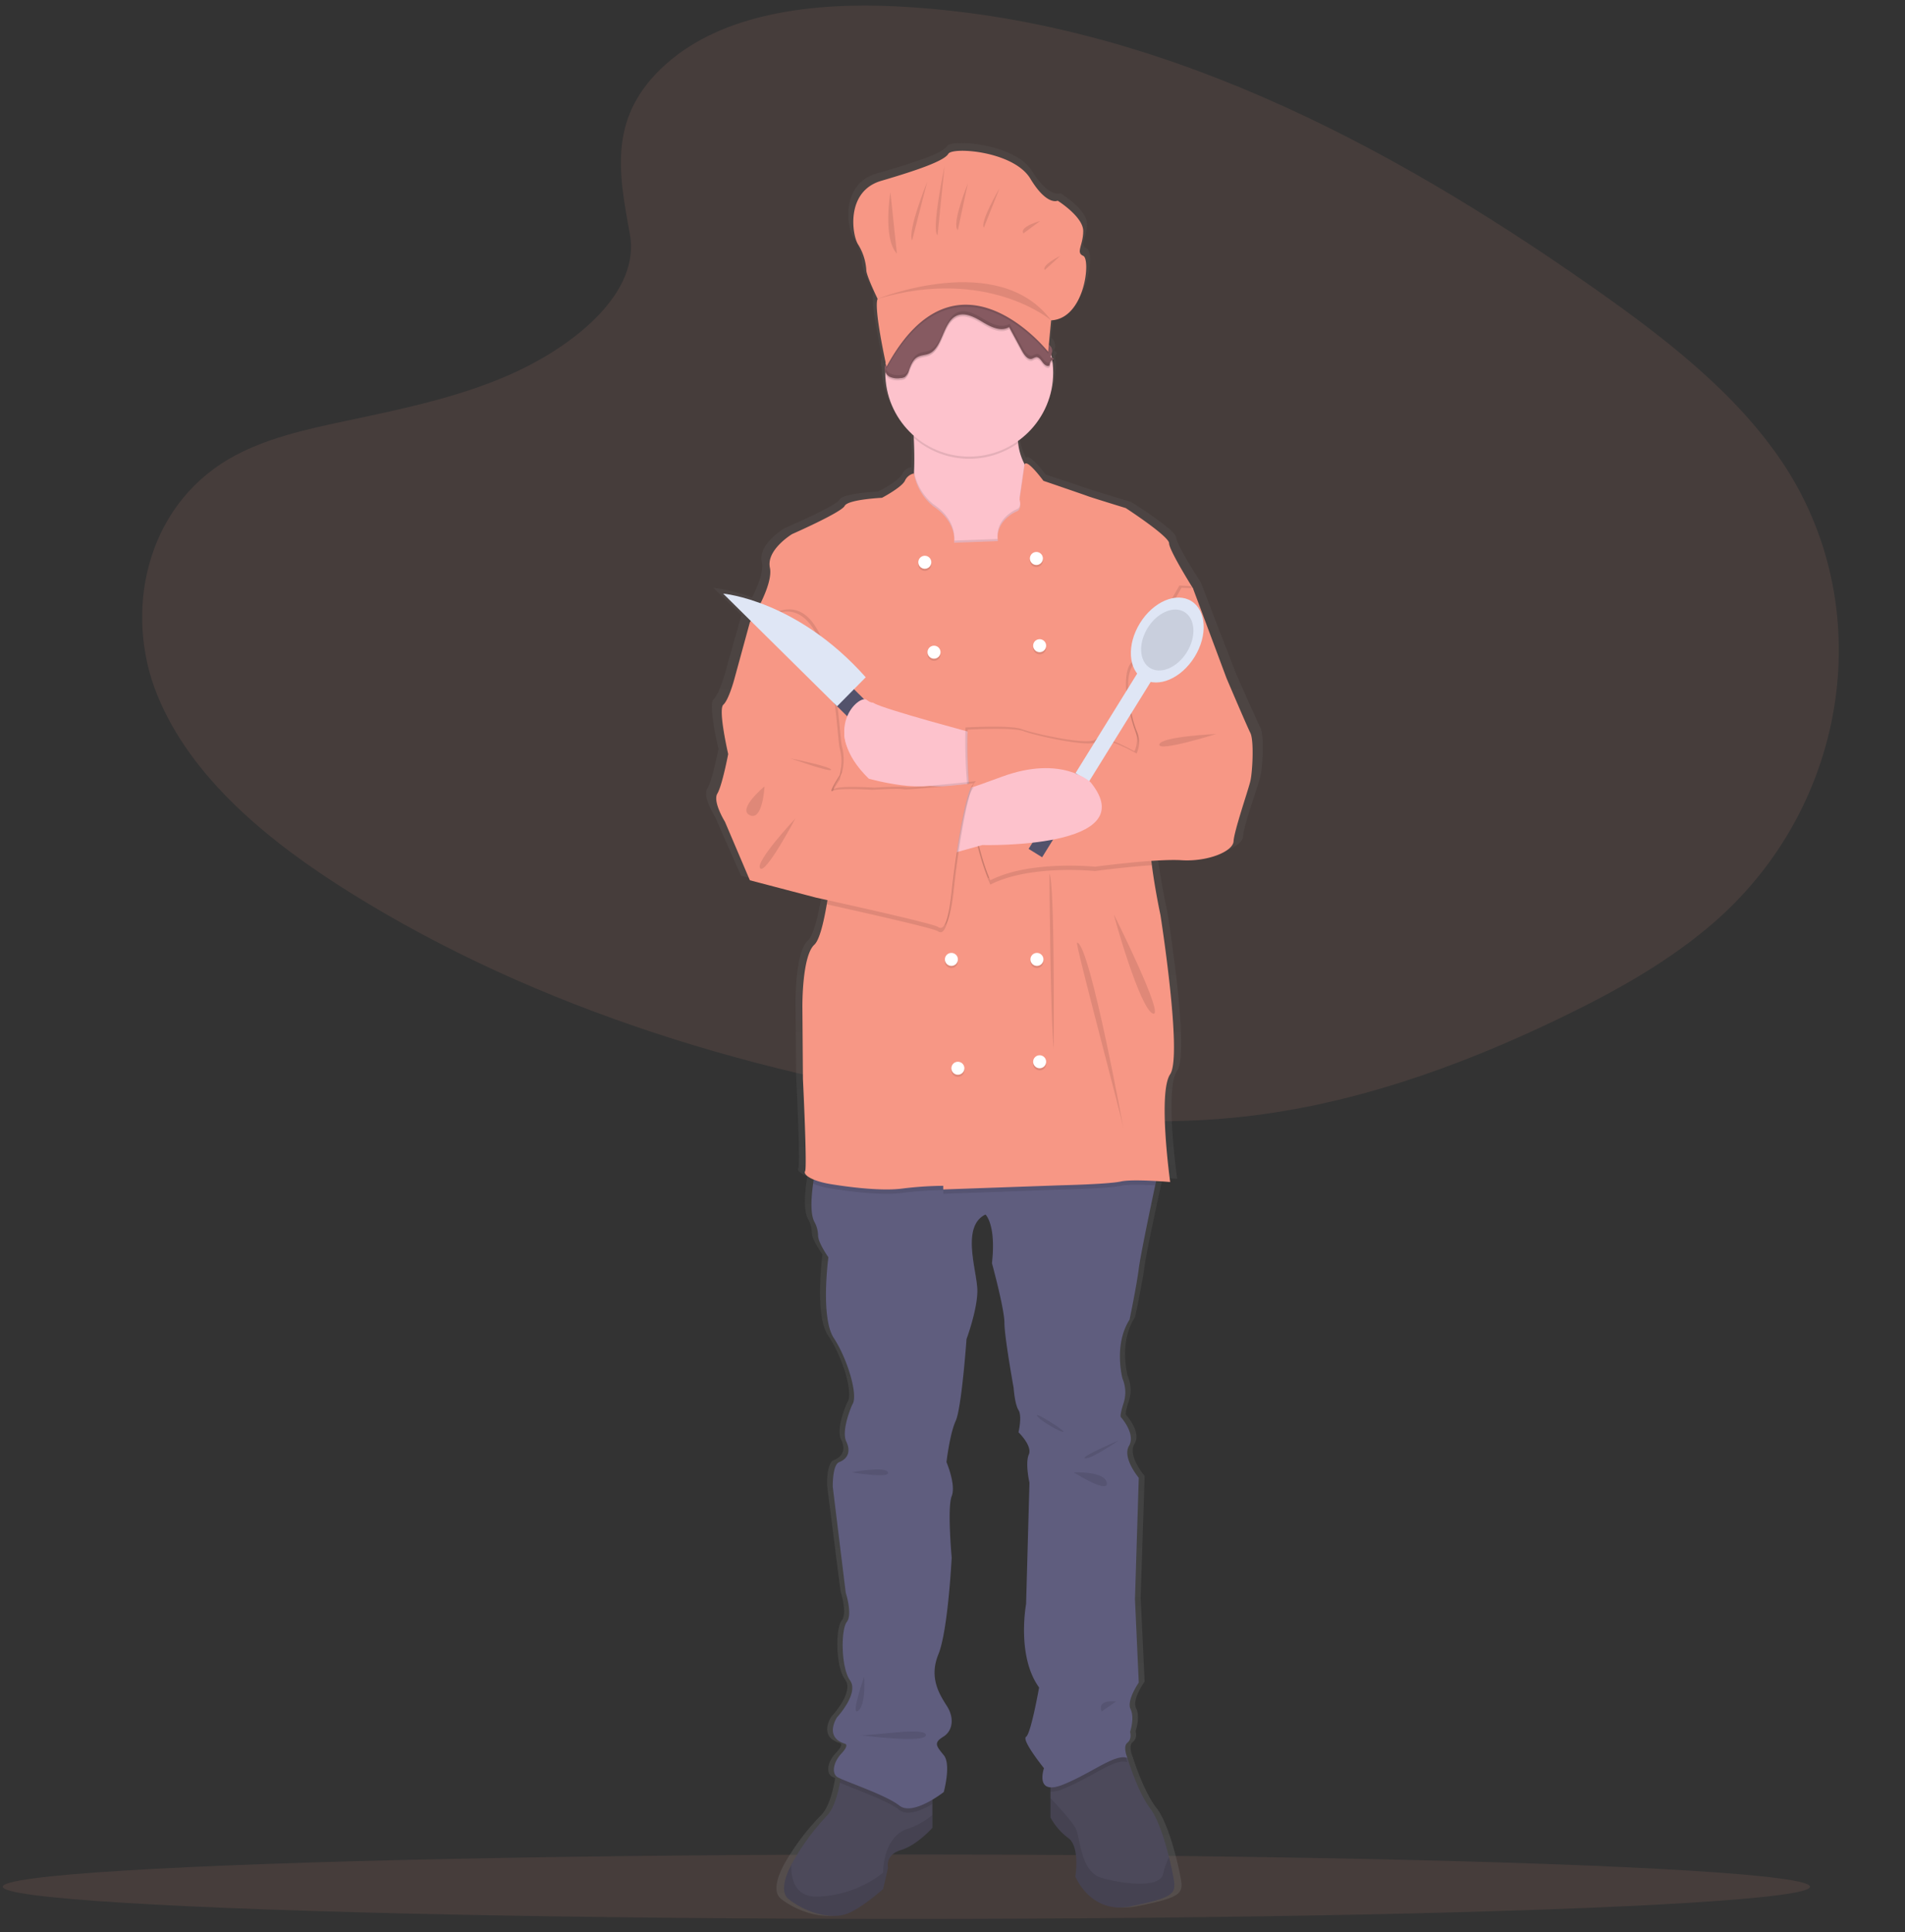 <svg width="683.069" height="692.728" xmlns="http://www.w3.org/2000/svg">
 <rect width="100%" height="100%" fill="#333333" stroke="none"/>
 <defs>
  <linearGradient y2="0" x2="0.5" y1="1" x1="0.5" id="ef5d85de-35d2-4357-9719-f86a6844cb01">
   <stop stop-opacity="0.25" stop-color="gray" offset="0"/>
   <stop stop-opacity="0.12" stop-color="gray" offset="0.535"/>
   <stop stop-opacity="0.1" stop-color="gray" offset="1"/>
  </linearGradient>
 </defs>
 <title>Chef</title>
 <g>
  <title>Layer 1</title>
  <ellipse id="svg_1" opacity="0.1" fill="#f79785" ry="11.547" rx="324" cy="676.395" cx="325"/>
  <path id="svg_2" opacity="0.1" fill="#f79785" d="m238.822,22.964c20.641,-18.394 53.041,-22.143 82.533,-20.678c92.634,4.602 176.254,49.324 248.584,99.91c26.185,18.313 51.965,38.048 68.962,63.266c34.6,51.336 24.337,122.453 -23.776,164.745c-16.369,14.389 -36.213,25.419 -56.585,35.198c-36.222,17.386 -75.305,31.343 -116.416,35.316c-29.317,2.833 -58.995,0.53 -88.14,-3.423c-81.43,-11.044 -161.36,-35.463 -228.352,-77.243c-29.383,-18.324 -57.077,-41.106 -69.188,-70.75s-4.36,-67.21 25.643,-84.756c12.409,-7.257 27.245,-10.535 41.77,-13.612c21.38,-4.53 43.104,-8.996 62.398,-18.205c19.928,-9.512 43.526,-27.907 39.58,-48.962c-4.234,-22.591 -7.631,-42.431 12.987,-60.804z"/>
  <path id="svg_4" fill="url(#ef5d85de-35d2-4357-9719-f86a6844cb01)" d="m451.939,260.894c-1.411,-2.731 -8.869,-19.702 -8.869,-19.702l-12.497,-32.382s-8.869,-13.655 -8.869,-16.191s-16.125,-12.68 -16.125,-12.68s-13.102,-3.901 -14.11,-4.292s-16.528,-5.524 -16.528,-5.524s-6.112,-8.037 -6.982,-5.938l-0.001,0.005c-0.032,-0.053 -0.064,-0.099 -0.096,-0.154a20.75,20.75 0 0 1 -2.33,-7.514c-0.033,-0.234 -0.062,-0.48 -0.091,-0.724a29.911,29.911 0 0 0 13.128,-24.628a29.511,29.511 0 0 0 -0.258,-3.828a2.684,2.684 0 0 1 0.347,-0.183c0.251,-0.109 0.187,-0.198 0.003,-0.29c0.063,-0.033 0.126,-0.068 0.19,-0.095c0.334,-0.145 0.111,-0.255 -0.212,-0.385l0.019,-0.01c0.455,-0.198 -0.12,-0.328 -0.582,-0.537c-0.025,-0.135 -0.048,-0.27 -0.075,-0.405a2.723,2.723 0 0 0 0.185,-0.804c0.041,0.02 0.078,0.042 0.122,0.061a3.414,3.414 0 0 0 -0.008,-1.526a2.684,2.684 0 0 1 -0.105,0.3a2.547,2.547 0 0 0 -1.173,-2.309c-0.023,-0.02 -0.049,-0.042 -0.072,-0.062l0.855,-8.751c12.605,-0.596 14.816,-22.04 11.941,-23.231s0,-3.773 0,-8.935s-9.509,-10.921 -9.509,-10.921s-3.98,1.986 -10.172,-7.942s-28.968,-11.516 -30.516,-8.935s-11.72,5.957 -24.988,9.729s-10.836,19.459 -8.624,22.834a19.266,19.266 0 0 1 3.096,9.332c0,1.986 4.202,10.325 4.202,10.325c-1.325,2.89 2.047,18.721 3.046,23.22c-0.016,0.138 -0.032,0.276 -0.046,0.415c-0.008,0.014 -0.02,0.025 -0.028,0.039a2.119,2.119 0 0 0 -0.129,0.226a2.589,2.589 0 0 0 -0.204,1.492a3.117,3.117 0 0 0 0.224,1.631a29.758,29.758 0 0 0 10.552,22.202c0.016,0.271 0.031,0.543 0.046,0.822c0.186,3.675 0.29,8.021 0.097,12.18c-0.01,0.213 -0.026,0.421 -0.037,0.633a4.759,4.759 0 0 0 -3.373,2.66c-1.25,2.403 -8.506,6.11 -8.506,6.11s-12.699,0.585 -13.908,2.926s-19.552,10.144 -19.552,10.144s-9.675,5.657 -8.264,12.094c0.737,3.364 -1.332,8.589 -3.477,12.815a60.857,60.857 0 0 0 -13.915,-3.47l10.276,9.831c-0.215,0.336 -0.342,0.526 -0.342,0.526l-5.845,20.678s-2.016,7.218 -4.031,8.973s1.814,17.752 1.814,17.752s-2.217,11.314 -4.031,14.24s2.822,10.144 2.822,10.144l9.272,21.068l24.591,6.242s1.639,0.347 4.287,0.914q-0.125,0.755 -0.255,1.505c-1.185,6.711 -2.741,12.883 -4.636,14.552c-4.636,4.097 -4.434,22.433 -4.434,22.433l0.202,25.945s1.613,31.992 0.806,33.162c-0.509,0.739 0.512,1.944 3.207,3.026c-0.077,0.482 -0.153,0.97 -0.224,1.468c-0.758,5.306 -1.096,11.361 0.645,14.037a10.665,10.665 0 0 1 1.209,4.682c0,2.536 3.83,7.803 3.83,7.803s-3.023,21.653 2.016,29.066s9.272,20.873 6.853,23.994c0,0 -4.233,9.168 -2.217,13.265s0,6.437 -2.62,7.413s-2.395,8.973 -2.395,8.973l4.813,38.039s2.62,7.803 0.403,10.534s-2.217,16.386 1.209,21.068s-4.838,13.265 -4.838,13.265s-5.039,7.218 3.023,9.559c0,0 1.613,0.39 -1.411,3.511s-3.628,7.023 -1.613,8.388a9.225,9.225 0 0 0 1.307,0.649c-0.075,0.462 -0.156,0.941 -0.251,1.45c-0.774,4.073 -2.233,9.379 -4.886,11.946a85.16,85.16 0 0 0 -13.198,17.588c-2.765,5.244 -3.975,10.152 -0.911,12.453c7.256,5.462 16.528,7.218 21.971,5.072s13.102,-8.778 13.102,-8.778l1.814,-7.608s-1.209,-4.682 4.838,-6.437s11.691,-7.998 11.691,-7.998l0,-10.112a42.853,42.853 0 0 0 4.233,-2.762s2.822,-9.949 0,-13.265s-3.83,-4.487 -0.202,-6.632s4.12,-6.827 1.459,-10.924c-2.669,-4.097 -6.902,-10.144 -3.273,-18.727s4.959,-34.918 4.959,-34.918s-1.693,-17.947 0,-22.043s-1.935,-12.29 -1.935,-12.29s1.209,-10.144 3.427,-14.825s4.031,-29.456 4.031,-29.456s4.031,-10.534 4.031,-17.361s-6.249,-23.214 3.023,-27.505c0,0 4.031,3.511 2.419,17.556c0,0 4.636,16.386 4.636,21.458s3.427,23.409 3.427,23.409s0.403,5.852 1.814,7.998s0,7.998 0,7.998s5.241,4.877 3.83,7.998s0.242,10.159 0.242,10.159l-1.25,43.68s-3.628,18.727 4.838,30.041c0,0 -3.023,16.581 -4.838,17.752s6.652,11.314 6.652,11.314s-2.346,6.571 2.419,6.894l0,10.858a23.198,23.198 0 0 0 6.652,7.413c4.434,3.121 2.62,13.85 2.62,13.85s5.644,13.655 20.56,10.729s16.931,-4.292 16.125,-9.168c-0.29,-1.779 -0.935,-4.955 -1.862,-8.56c-1.604,-6.266 -4.064,-13.827 -7.006,-17.556c-4.636,-5.876 -8.466,-18.165 -8.466,-18.165s-1.814,-4.097 0,-5.462s1.008,-3.901 1.008,-3.901s1.766,-5.072 0.177,-8.193s3.048,-9.559 3.048,-9.559l-1.411,-30.041l1.411,-43.696s-6.249,-7.218 -3.628,-11.509s-3.023,-10.339 -3.023,-10.339s-0.605,-0.195 1.008,-5.072a12.156,12.156 0 0 0 -0.403,-8.778s-3.427,-12.094 2.62,-21.263c0,0 2.62,-12.094 3.427,-18.337c0.556,-4.338 4.039,-20.545 6.112,-30.026q0.176,-0.804 0.337,-1.539c2.985,0.163 5.242,0.353 5.242,0.353s-4.636,-32.187 0,-38.819s-3.628,-57.351 -3.628,-57.351s-1.975,-8.864 -3.193,-17.908c-0.07,-0.515 -0.133,-1.03 -0.197,-1.545a97.708,97.708 0 0 1 11.251,-0.25c9.675,0.585 19.149,-3.121 19.35,-6.828s5.442,-18.337 6.249,-21.653s1.411,-14.631 0,-17.362z"/>
  <path id="svg_5" fill="#4c495a" d="m334.326,637.21l0,18.063s-5.438,6.215 -11.265,7.963s-4.661,6.409 -4.661,6.409l-1.748,7.575s-7.38,6.604 -12.624,8.74s-14.178,0.388 -21.17,-5.05c-2.952,-2.292 -1.787,-7.178 0.878,-12.399a84.568,84.568 0 0 1 12.718,-17.511c2.556,-2.556 3.962,-7.839 4.708,-11.894c0.552,-3.038 0.73,-5.392 0.73,-5.392l32.435,3.496z"/>
  <path id="svg_6" opacity="0.1" d="m334.326,650.689l0,4.584s-5.438,6.215 -11.265,7.963s-4.661,6.409 -4.661,6.409l-1.748,7.575s-7.38,6.604 -12.624,8.74s-14.178,0.388 -21.17,-5.05c-2.952,-2.292 -1.787,-7.178 0.878,-12.399c-0.124,5.485 1.499,11.646 9.416,11.428a40.104,40.104 0 0 0 23.501,-8.546s-0.194,-12.819 8.74,-15.732a27.213,27.213 0 0 0 8.934,-4.972z"/>
  <path id="svg_7" fill="#4c495a" d="m405.411,683.435c-14.372,2.913 -19.811,-10.682 -19.811,-10.682s1.748,-10.682 -2.525,-13.79a22.92,22.92 0 0 1 -6.409,-7.38l0,-17.868l17.48,-12.43l9.462,8.375l0.637,0.559s3.69,12.236 8.157,18.086c2.836,3.714 5.205,11.242 6.751,17.48c0.894,3.589 1.515,6.751 1.795,8.522c0.777,4.856 -1.165,6.215 -15.538,9.128z"/>
  <path id="svg_8" opacity="0.1" d="m405.411,683.435c-14.372,2.913 -19.811,-10.682 -19.811,-10.682s1.748,-10.682 -2.525,-13.79a22.92,22.92 0 0 1 -6.409,-7.38l0,-6.922c2.774,2.929 8.002,8.6 9.128,11.001c1.554,3.302 1.748,15.343 8.934,17.48s21.17,4.079 22.335,-1.36a30.3,30.3 0 0 1 2.09,-5.998c0.894,3.589 1.515,6.751 1.795,8.522c0.777,4.856 -1.165,6.215 -15.538,9.128z"/>
  <path id="svg_9" opacity="0.1" d="m301.891,633.714l32.435,3.496l0,9.548c-3.659,2.167 -8.903,4.467 -11.848,2.105c-4.351,-3.48 -17.286,-7.901 -21.318,-9.758c0.552,-3.038 0.73,-5.392 0.73,-5.392z"/>
  <path id="svg_10" opacity="0.1" d="m404.245,631.772c-4.467,-1.554 -12.43,5.244 -22.918,9.517a10.917,10.917 0 0 1 -4.661,1.041l0,-8.616l17.48,-12.43l9.462,8.375a11.814,11.814 0 0 0 0.637,2.113z"/>
  <path id="svg_11" fill="#5f5d7e" d="m415.704,417.934s-0.614,2.859 -1.492,7.007c-1.997,9.439 -5.353,25.575 -5.889,29.895c-0.777,6.215 -3.302,18.257 -3.302,18.257c-5.827,9.128 -2.525,21.17 -2.525,21.17a12.468,12.468 0 0 1 0.388,8.74c-1.554,4.856 -0.971,5.05 -0.971,5.05s5.438,6.021 2.913,10.294s3.496,11.459 3.496,11.459l-1.36,43.506l1.36,29.91s-4.467,6.409 -2.937,9.517s-0.171,8.157 -0.171,8.157s0.777,2.525 -0.971,3.884s0,5.438 0,5.438c-4.467,-1.554 -12.43,5.244 -22.918,9.517s-6.992,-5.827 -6.992,-5.827s-8.157,-10.1 -6.409,-11.265s4.661,-17.674 4.661,-17.674c-8.157,-11.265 -4.661,-29.91 -4.661,-29.91l1.204,-43.49s-1.593,-7.007 -0.233,-10.115s-3.69,-7.963 -3.69,-7.963s1.36,-5.827 0,-7.963s-1.748,-7.963 -1.748,-7.963s-3.302,-18.257 -3.302,-23.307s-4.467,-21.364 -4.467,-21.364c1.554,-13.984 -2.331,-17.48 -2.331,-17.48c-8.934,4.273 -2.913,20.587 -2.913,27.385s-3.884,17.286 -3.884,17.286s-1.748,24.666 -3.884,29.327s-3.302,14.761 -3.302,14.761s3.496,8.157 1.865,12.236s0,21.947 0,21.947s-1.282,26.22 -4.778,34.766s0.583,14.567 3.154,18.645c2.564,4.079 2.09,8.74 -1.406,10.876s-2.525,3.302 0.194,6.604s0,13.207 0,13.207s-11.071,8.74 -15.926,4.856s-20.393,-8.934 -22.335,-10.294s-1.36,-5.244 1.554,-8.352s1.36,-3.496 1.36,-3.496c-7.769,-2.331 -2.913,-9.517 -2.913,-9.517s7.963,-8.546 4.661,-13.207s-3.302,-18.257 -1.165,-20.976s-0.388,-10.488 -0.388,-10.488l-4.638,-37.873s-0.218,-7.963 2.307,-8.934s4.467,-3.302 2.525,-7.38s2.136,-13.207 2.136,-13.207c2.331,-3.108 -1.748,-16.509 -6.604,-23.889s-1.942,-28.939 -1.942,-28.939s-3.69,-5.244 -3.69,-7.769a10.883,10.883 0 0 0 -1.165,-4.661c-1.678,-2.665 -1.352,-8.693 -0.622,-13.976c0.707,-5.112 1.787,-9.525 1.787,-9.525l122.36,3.108z"/>
  <path id="svg_12" fill="#fdc2cc" d="m377.637,197.881l-38.262,8.934s-18.839,-15.926 -14.178,-24.472c1.6,-2.937 2.307,-7.948 2.548,-13.246c0.186,-4.141 0.085,-8.468 -0.093,-12.127c-0.272,-5.291 -0.707,-9.198 -0.707,-9.198s39.233,-22.141 37.873,0a56.554,56.554 0 0 0 0.256,11.063a21.15,21.15 0 0 0 2.245,7.481c2.098,3.737 4.685,3.791 4.685,3.791l5.632,27.774z"/>
  <path id="svg_13" opacity="0.1" d="m365.075,158.835a30.092,30.092 0 0 1 -37.423,-1.865c-0.272,-5.291 -0.707,-9.198 -0.707,-9.198s39.233,-22.141 37.873,0a56.554,56.554 0 0 0 0.256,11.063z"/>
  <circle id="svg_14" fill="#fdc2cc" r="30.104" cy="133.594" cx="347.533"/>
  <path id="svg_15" opacity="0.1" d="m377.637,197.881l-38.262,8.934s-18.839,-15.926 -14.178,-24.472c1.6,-2.937 2.307,-7.948 2.548,-13.246a19.519,19.519 0 0 0 6.969,11.692c8.74,5.827 7.38,13.013 7.38,13.013l15.732,-0.583c-0.971,-6.409 4.856,-9.905 6.798,-10.682s0.971,-4.273 0.971,-4.273l1.725,-11.949c2.098,3.737 4.685,3.791 4.685,3.791l5.632,27.774z"/>
  <path id="svg_16" opacity="0.1" d="m415.704,417.934s-0.614,2.859 -1.492,7.007c-4.226,-0.225 -9.812,-0.388 -12.298,0.179c-4.273,0.971 -21.364,1.36 -21.364,1.36l-42.34,1.499l0,-1.305a124.839,124.839 0 0 0 -14.567,0.971c-7.186,0.971 -18.451,-0.388 -25.637,-1.554a27.605,27.605 0 0 1 -6.448,-1.74c0.707,-5.112 1.787,-9.525 1.787,-9.525l122.36,3.108z"/>
  <path id="svg_17" fill="#f79785" d="m412.403,294.603c-0.614,3.628 -0.163,9.641 0.614,15.577c1.173,9.004 3.076,17.83 3.076,17.83s7.963,50.498 3.496,57.101s0,38.65 0,38.65s-13.401,-1.165 -17.674,-0.194s-21.364,1.36 -21.364,1.36l-42.34,1.499l0,-1.305a124.839,124.839 0 0 0 -14.567,0.971c-7.186,0.971 -18.451,-0.388 -25.637,-1.554s-10.1,-3.496 -9.323,-4.661s-0.777,-33.018 -0.777,-33.018l-0.194,-25.831s-0.194,-18.257 4.273,-22.335c1.826,-1.663 3.325,-7.808 4.467,-14.489c1.639,-9.672 2.525,-20.471 2.525,-20.471l-29.522,-79.048l-0.583,-1.554s8.546,-13.207 7.186,-19.616s7.963,-12.042 7.963,-12.042s17.674,-7.769 18.839,-10.1s13.401,-2.913 13.401,-2.913s6.992,-3.69 8.196,-6.083a4.594,4.594 0 0 1 3.255,-2.649a19.56,19.56 0 0 0 7,11.84c8.74,5.827 7.38,13.013 7.38,13.013l15.732,-0.583c-0.971,-6.409 4.856,-9.905 6.798,-10.682s0.971,-4.273 0.971,-4.273l1.818,-12.578c0.839,-2.09 6.728,5.912 6.728,5.912s14.955,5.112 15.926,5.5s13.596,4.273 13.596,4.273s15.538,10.1 15.538,12.624s8.546,16.12 8.546,16.12s-0.101,0.544 -0.287,1.538c-1.973,10.705 -13.634,73.82 -15.056,82.171z"/>
  <path id="svg_18" fill="#fdc2cc" d="m350.252,263.139s-33.6,-8.934 -36.902,-11.071s-22.724,10.294 0.971,27.191c0,0 28.974,6.021 36.726,0s-0.795,-16.12 -0.795,-16.12z"/>
  <path id="svg_19" opacity="0.1" d="m422.891,209.923l4.079,0.194l12.042,32.241s7.186,16.897 8.546,19.616s0.777,13.984 0,17.286s-5.827,17.868 -6.021,21.559s-9.323,7.38 -18.645,6.798s-31.075,2.331 -31.075,2.331s-23.231,-2.428 -37.485,4.856c0,0 -9.128,-18.839 -8.157,-53.994c0,0 16.12,-0.971 20.199,0.583s23.889,6.021 26.414,3.69s13.984,4.273 13.984,4.273a9.843,9.843 0 0 0 0,-8.157c-1.942,-4.661 -5.244,-19.228 -0.971,-23.889s17.091,-27.385 17.091,-27.385z"/>
  <path id="svg_20" opacity="0.1" d="m413.016,310.18c-9.641,0.653 -20.424,2.098 -20.424,2.098s-23.229,-2.432 -37.485,4.856c0,0 -9.128,-18.839 -8.157,-53.994c0,0 16.12,-0.971 20.199,0.583s23.889,6.021 26.414,3.69s13.984,4.273 13.984,4.273a9.843,9.843 0 0 0 0,-8.157c-1.942,-4.661 -5.244,-19.228 -0.971,-23.889s17.091,-27.385 17.091,-27.385l3.791,0.179c-1.973,10.706 -13.634,73.82 -15.056,82.171c-0.614,3.628 -0.163,9.641 0.614,15.577z"/>
  <path id="svg_21" fill="#f79785" d="m423.667,210.7l4.079,0.194l12.042,32.241s7.186,16.897 8.546,19.616s0.777,13.984 0,17.286s-5.827,17.868 -6.021,21.559s-9.323,7.38 -18.645,6.798s-31.075,2.331 -31.075,2.331s-23.231,-2.428 -37.485,4.856c0,0 -9.128,-18.839 -8.157,-53.994c0,0 16.12,-0.971 20.199,0.583s23.889,6.021 26.414,3.69s13.984,4.273 13.984,4.273a9.843,9.843 0 0 0 0,-8.157c-1.942,-4.661 -5.244,-19.228 -0.971,-23.889s17.092,-27.385 17.092,-27.385z"/>
  <rect id="svg_22" transform="rotate(-148.235 676.831 863.77)" fill="#dfe6f5" height="51.3" width="5.7" y="1203.488" x="1227.507"/>
  <ellipse id="svg_23" transform="rotate(-58.235 -166.572 541.709)" fill="#dfe6f5" ry="11.514" rx="16.416" cy="874.801" cx="406.938"/>
  <ellipse id="svg_24" transform="rotate(-58.235 -166.572 541.709)" opacity="0.1" ry="8.265" rx="11.783" cy="874.801" cx="406.938"/>
  <rect id="svg_25" transform="rotate(-148.235 625.781 910.307)" fill="#53526b" height="31.92" width="5.7" y="1290.246" x="1157.552"/>
  <path id="svg_26" fill="#fdc2cc" d="m340.346,306.257l11.848,-3.302s58.461,1.554 38.844,-22.53c0,0 -10.294,-9.905 -31.852,-1.942s-27.579,8.934 -27.579,8.934l8.74,18.839z"/>
  <circle id="svg_27" opacity="0.1" r="2.331" cy="202.348" cx="331.606"/>
  <circle id="svg_28" opacity="0.1" r="2.331" cy="200.989" cx="371.616"/>
  <circle id="svg_29" fill="#fff" r="2.331" cy="201.571" cx="331.606"/>
  <circle id="svg_30" opacity="0.1" r="2.331" cy="234.589" cx="334.908"/>
  <circle id="svg_31" opacity="0.1" r="2.331" cy="232.258" cx="372.781"/>
  <circle id="svg_32" fill="#fff" r="2.331" cy="233.812" cx="334.908"/>
  <circle id="svg_33" opacity="0.1" r="2.331" cy="344.726" cx="371.81"/>
  <circle id="svg_34" opacity="0.1" r="2.331" cy="344.726" cx="341.137"/>
  <circle id="svg_35" fill="#fff" r="2.331" cy="343.949" cx="371.81"/>
  <circle id="svg_36" opacity="0.1" r="2.331" cy="383.751" cx="343.467"/>
  <circle id="svg_37" opacity="0.1" r="2.331" cy="381.42" cx="372.781"/>
  <circle id="svg_38" fill="#fff" r="2.331" cy="382.974" cx="343.467"/>
  <circle id="svg_39" fill="#fff" r="2.331" cy="343.949" cx="341.137"/>
  <circle id="svg_40" fill="#fff" r="2.331" cy="380.643" cx="372.781"/>
  <circle id="svg_41" fill="#fff" r="2.331" cy="200.212" cx="371.616"/>
  <circle id="svg_42" fill="#fff" r="2.331" cy="231.481" cx="372.781"/>
  <path id="svg_43" opacity="0.1" d="m376.277,313.249s0.388,53.217 1.554,62.734c0,0 0.423,-60.225 -1.554,-62.734z"/>
  <path id="svg_44" opacity="0.1" d="m386.183,337.915c-0.801,0 15.926,62.345 16.703,66.812s-12.042,-66.812 -16.703,-66.812z"/>
  <path id="svg_45" opacity="0.1" d="m399.39,327.815c0,0.583 9.323,33.795 13.984,35.543s-13.984,-35.543 -13.984,-35.543z"/>
  <path id="svg_46" opacity="0.1" d="m436.098,263.139s-19.811,0.883 -20.393,3.743s20.393,-3.743 20.393,-3.743z"/>
  <path id="svg_47" opacity="0.1" d="m401.138,516.404s-14.178,6.021 -12.042,6.409s12.042,-6.409 12.042,-6.409z"/>
  <path id="svg_48" opacity="0.1" d="m371.81,507.47c-0.552,-1.242 9.517,5.05 9.517,5.827s-8.74,-4.079 -9.517,-5.827z"/>
  <path id="svg_49" opacity="0.1" d="m385.017,527.863s11.071,-0.559 11.848,3.702s-11.848,-3.702 -11.848,-3.702z"/>
  <path id="svg_50" opacity="0.1" d="m305.387,527.839s12.042,-2.355 13.013,0s-13.013,0 -13.013,0z"/>
  <path id="svg_51" opacity="0.1" d="m309.854,601.085s0.79,9.905 -2.13,12.236s2.13,-12.236 2.13,-12.236z"/>
  <path id="svg_52" opacity="0.1" d="m308.383,622.061c3.801,0.388 23.806,-3.108 23.612,0s-23.612,0 -23.612,0z"/>
  <path id="svg_53" opacity="0.1" d="m400.167,610.019s-6.823,-1.049 -5.159,3.554l5.159,-3.554z"/>
  <path id="svg_54" opacity="0.1" d="m273.34,222.353l-3.69,0l-5.632,20.587s-1.942,7.186 -3.884,8.934s1.748,17.674 1.748,17.674s-2.136,11.265 -3.884,14.178s2.719,10.1 2.719,10.1l8.934,20.976l23.695,6.215s41.758,9.128 43.7,10.488s3.69,-0.583 5.05,-13.207s5.05,-37.096 7.963,-38.262c0,0 -23.307,2.525 -25.249,2.136s-11.265,0.194 -11.265,0.194s-12.236,-0.777 -14.178,0.388s2.525,-5.641 2.525,-5.641a18.731,18.731 0 0 0 0,-9.508c-1.36,-5.244 -2.136,-64.676 -28.551,-45.254z"/>
  <path id="svg_55" opacity="0.1" d="m349.281,282.367c-2.913,1.165 -6.604,25.637 -7.963,38.262s-3.108,14.567 -5.05,13.207c-1.577,-1.103 -29.413,-7.334 -39.815,-9.633c1.639,-9.672 2.525,-20.471 2.525,-20.471l-29.522,-79.048l3.108,0c26.414,-19.422 27.191,40.01 28.551,45.254a18.736,18.736 0 0 1 0,9.509s-4.467,6.806 -2.525,5.64s14.178,-0.388 14.178,-0.388s9.323,-0.583 11.265,-0.194s25.249,-2.136 25.249,-2.136z"/>
  <path id="svg_56" fill="#f79785" d="m272.563,223.13l-3.69,0l-5.632,20.587s-1.942,7.186 -3.884,8.934s1.748,17.674 1.748,17.674s-2.136,11.265 -3.884,14.178s2.719,10.1 2.719,10.1l8.934,20.976l23.695,6.215s41.758,9.128 43.7,10.488s3.69,-0.583 5.05,-13.207s5.05,-37.096 7.963,-38.262c0,0 -23.307,2.525 -25.249,2.136s-11.265,0.194 -11.265,0.194s-12.236,-0.777 -14.178,0.388s2.525,-5.641 2.525,-5.641a18.731,18.731 0 0 0 0,-9.508c-1.36,-5.244 -2.136,-64.676 -28.551,-45.254z"/>
  <path id="svg_57" opacity="0.1" d="m285.188,293.438s-10.682,20.199 -12.624,17.868s12.624,-17.868 12.624,-17.868z"/>
  <path id="svg_58" opacity="0.1" d="m274.117,281.936s-9.905,8.2 -5.244,10.337s5.244,-10.337 5.244,-10.337z"/>
  <path id="svg_59" opacity="0.1" d="m283.44,271.879c0.777,0.194 14.372,2.894 14.567,4.069s-14.567,-4.069 -14.567,-4.069z"/>
  <path id="svg_60" opacity="0.1" d="m377.722,129.601a2.002,2.002 0 0 0 -1.328,2.082c-0.792,0.699 -1.903,-0.124 -2.548,-1.018c-0.653,-0.886 -1.391,-1.981 -2.377,-1.857a8.534,8.534 0 0 0 -1.36,0.567c-1.554,0.497 -2.867,-1.328 -3.737,-2.929q-2.272,-4.207 -4.545,-8.406c-3.038,1.764 -6.627,-0.085 -9.641,-1.911s-6.604,-3.682 -9.649,-1.919c-4.467,2.579 -4.63,11.179 -9.261,13.3c-1.492,0.684 -3.224,0.536 -4.607,1.476c-1.367,0.932 -2.105,2.727 -2.719,4.444a4.707,4.707 0 0 1 -1.523,2.509a3.345,3.345 0 0 1 -1.569,0.381a6.732,6.732 0 0 1 -4.04,-0.567a3.414,3.414 0 0 1 -1.398,-4.04a2.114,2.114 0 0 1 0.124,-0.225a14.137,14.137 0 0 0 1.336,-1.919c0.466,-1.235 -0.202,-2.672 -0.054,-4.009c0.241,-2.284 2.657,-3.488 3.069,-5.733c0.171,-0.878 -0.008,-1.818 0.155,-2.704a2.458,2.458 0 0 1 0.093,-0.342l-1.422,0.979c1.593,-1.857 2.393,-4.436 3.558,-6.689a20.6,20.6 0 0 1 12.57,-10.232c5.065,-1.476 10.418,-1.072 15.53,0.179a51.14,51.14 0 0 1 13.821,5.695a13.715,13.715 0 0 1 4.024,3.271a25.192,25.192 0 0 1 2.385,4.405c1.507,3.123 5.625,6.013 2.346,6.448c-2.727,0.365 -0.241,2.276 1.189,3.566a3.708,3.708 0 0 1 0.823,0.901a3.226,3.226 0 0 1 -0.171,3.115c-0.552,0.699 1.686,0.839 0.925,1.181z"/>
  <path id="svg_61" fill="#865a61" d="m377.722,128.824a2.002,2.002 0 0 0 -1.328,2.082c-0.792,0.699 -1.903,-0.124 -2.548,-1.018c-0.653,-0.886 -1.391,-1.981 -2.377,-1.857a8.533,8.533 0 0 0 -1.36,0.567c-1.554,0.497 -2.867,-1.328 -3.737,-2.929q-2.272,-4.207 -4.545,-8.406c-3.038,1.764 -6.627,-0.085 -9.641,-1.911s-6.604,-3.682 -9.649,-1.919c-4.467,2.579 -4.63,11.179 -9.261,13.3c-1.492,0.684 -3.224,0.536 -4.607,1.476c-1.367,0.932 -2.105,2.727 -2.719,4.444a4.707,4.707 0 0 1 -1.523,2.509a3.345,3.345 0 0 1 -1.569,0.381a6.733,6.733 0 0 1 -4.04,-0.567a3.414,3.414 0 0 1 -1.398,-4.04a2.114,2.114 0 0 1 0.124,-0.225a14.137,14.137 0 0 0 1.336,-1.919c0.466,-1.235 -0.202,-2.672 -0.054,-4.009c0.241,-2.284 2.657,-3.488 3.069,-5.733c0.171,-0.878 -0.008,-1.818 0.155,-2.704a2.458,2.458 0 0 1 0.093,-0.342l-1.422,0.979c1.593,-1.857 2.393,-4.436 3.558,-6.689a20.6,20.6 0 0 1 12.57,-10.232c5.065,-1.476 10.418,-1.072 15.53,0.179a51.14,51.14 0 0 1 13.821,5.695a13.715,13.715 0 0 1 4.024,3.271a25.192,25.192 0 0 1 2.385,4.405c1.507,3.123 5.625,6.013 2.346,6.448c-2.727,0.365 -0.241,2.276 1.189,3.566a3.708,3.708 0 0 1 0.823,0.901a3.226,3.226 0 0 1 -0.171,3.115c-0.552,0.699 1.686,0.839 0.925,1.181z"/>
  <path id="svg_62" opacity="0.1" d="m376.145,123.626l-0.311,3.271s-32.598,-41.315 -57.956,5.337c0,0 -0.124,-0.567 -0.334,-1.523a14.137,14.137 0 0 0 1.336,-1.919c0.466,-1.235 -0.202,-2.672 -0.054,-4.009c0.241,-2.284 2.657,-3.488 3.069,-5.733c0.171,-0.878 -0.008,-1.818 0.155,-2.704a2.458,2.458 0 0 1 0.093,-0.342l-1.422,0.979c1.593,-1.857 2.393,-4.436 3.558,-6.689a20.6,20.6 0 0 1 12.57,-10.232c5.065,-1.476 10.418,-1.072 15.53,0.179a51.14,51.14 0 0 1 13.821,5.695a13.715,13.715 0 0 1 4.024,3.271a25.192,25.192 0 0 1 2.385,4.405c1.507,3.123 5.625,6.013 2.346,6.448c-2.727,0.365 -0.241,2.276 1.189,3.566z"/>
  <g id="svg_63" opacity="0.1">
   <path id="svg_64" d="m376.949,128.401a1.574,1.574 0 0 0 -0.37,1.345c-0.792,0.699 -1.903,-0.124 -2.548,-1.018c-0.653,-0.886 -1.391,-1.981 -2.377,-1.857a8.533,8.533 0 0 0 -1.36,0.567c-1.554,0.497 -2.867,-1.328 -3.737,-2.929q-2.272,-4.207 -4.545,-8.406c-3.038,1.764 -6.627,-0.085 -9.641,-1.911s-6.604,-3.682 -9.649,-1.919c-4.467,2.579 -4.63,11.179 -9.261,13.3c-1.492,0.684 -3.224,0.536 -4.607,1.476c-1.367,0.932 -2.105,2.727 -2.719,4.444a4.707,4.707 0 0 1 -1.523,2.509a3.345,3.345 0 0 1 -1.569,0.381a6.733,6.733 0 0 1 -4.04,-0.567a3.634,3.634 0 0 1 -1.514,-2.136a3.493,3.493 0 0 0 1.514,3.689a6.732,6.732 0 0 0 4.04,0.567a3.345,3.345 0 0 0 1.569,-0.381a4.707,4.707 0 0 0 1.523,-2.509c0.614,-1.717 1.352,-3.512 2.719,-4.444c1.383,-0.94 3.115,-0.792 4.607,-1.476c4.63,-2.121 4.793,-10.721 9.261,-13.3c3.045,-1.764 6.635,0.093 9.649,1.919s6.604,3.675 9.641,1.911q2.272,4.195 4.545,8.406c0.87,1.6 2.183,3.426 3.737,2.929a8.533,8.533 0 0 1 1.36,-0.567c0.987,-0.124 1.725,0.971 2.377,1.857c0.645,0.893 1.756,1.717 2.548,1.018a2.002,2.002 0 0 1 1.328,-2.082c0.606,-0.272 -0.683,-0.417 -0.959,-0.816z"/>
   <path id="svg_65" d="m374.409,120.639a2.813,2.813 0 0 1 0.734,-0.185c1.445,-0.192 1.452,-0.862 0.879,-1.817a2.272,2.272 0 0 1 -0.879,0.264c-1.56,0.209 -1.412,0.924 -0.734,1.739z"/>
   <path id="svg_66" d="m377.385,127.146a3.51,3.51 0 0 0 -0.008,-1.519a2.241,2.241 0 0 1 -0.394,0.855c-0.243,0.308 0.056,0.508 0.402,0.664z"/>
   <path id="svg_67" d="m319.057,124.908c-0.017,0.089 -0.035,0.177 -0.045,0.269a8.912,8.912 0 0 0 0.152,2.088a7.349,7.349 0 0 0 -0.107,-2.357z"/>
   <path id="svg_68" d="m322.211,115.43a11.268,11.268 0 0 1 -1.303,1.947l1.254,-0.863a8.688,8.688 0 0 1 0.05,-1.084z"/>
  </g>
  <path id="svg_69" fill="#f79785" d="m317.877,131.457s-4.688,-20.956 -3.196,-24.316c0,0 -4.048,-8.303 -4.048,-10.28a19.631,19.631 0 0 0 -2.983,-9.292c-2.131,-3.361 -4.475,-18.979 8.31,-22.735s22.586,-7.117 24.078,-9.687s23.438,-0.988 29.405,8.896s9.802,7.908 9.802,7.908s9.162,5.733 9.162,10.873s-2.77,7.71 0,8.896s0.639,22.537 -11.506,23.13l-1.065,11.269s-32.601,-41.318 -57.957,5.338z"/>
  <path id="svg_70" opacity="0.1" d="m319.273,68.918s-2.816,16.509 2.331,22.044l-2.331,-22.044z"/>
  <path id="svg_71" opacity="0.1" d="m332.48,65.131s-7.186,17.674 -5.438,21.073l5.438,-21.073z"/>
  <path id="svg_72" opacity="0.1" d="m338.696,59.498s-4.856,23.015 -2.525,24.86l2.525,-24.86z"/>
  <path id="svg_73" opacity="0.1" d="m347.047,65.713s-6.021,14.761 -3.593,16.8l3.593,-16.8z"/>
  <path id="svg_74" opacity="0.1" d="m358.409,67.461s-7.089,12.042 -5.632,14.178l5.632,-14.178z"/>
  <path id="svg_75" opacity="0.1" d="m372.976,79.212s-7.575,2.039 -6.021,4.467l6.021,-4.467z"/>
  <path id="svg_76" opacity="0.1" d="m380.162,91.739s-6.798,3.302 -5.535,5.05l5.535,-5.05z"/>
  <path id="svg_77" opacity="0.1" d="m314.681,107.141s43.419,-17.636 62.218,7.71c-0,0 -22.82,-19.402 -62.218,-7.71z"/>
  <polygon id="svg_78" fill="#53526b" points="298.991 252.052 305.041 245.932 322.146 262.84 316.096 268.961 300.365 253.411 298.991 252.052"/>
  <path id="svg_79" fill="#dfe6f5" d="m259.301,212.818s26.479,2.253 51.124,29.993l-10.272,10.391l-40.852,-40.384z"/>
  <path id="svg_80" fill="#fdc2cc" d="m338.724,262.417s-25.45,-9.278 -27.951,-11.496s-17.212,10.689 0.736,28.236c0,0 21.947,6.252 27.818,0s-0.602,-16.74 -0.602,-16.74z"/>
 </g>
</svg>